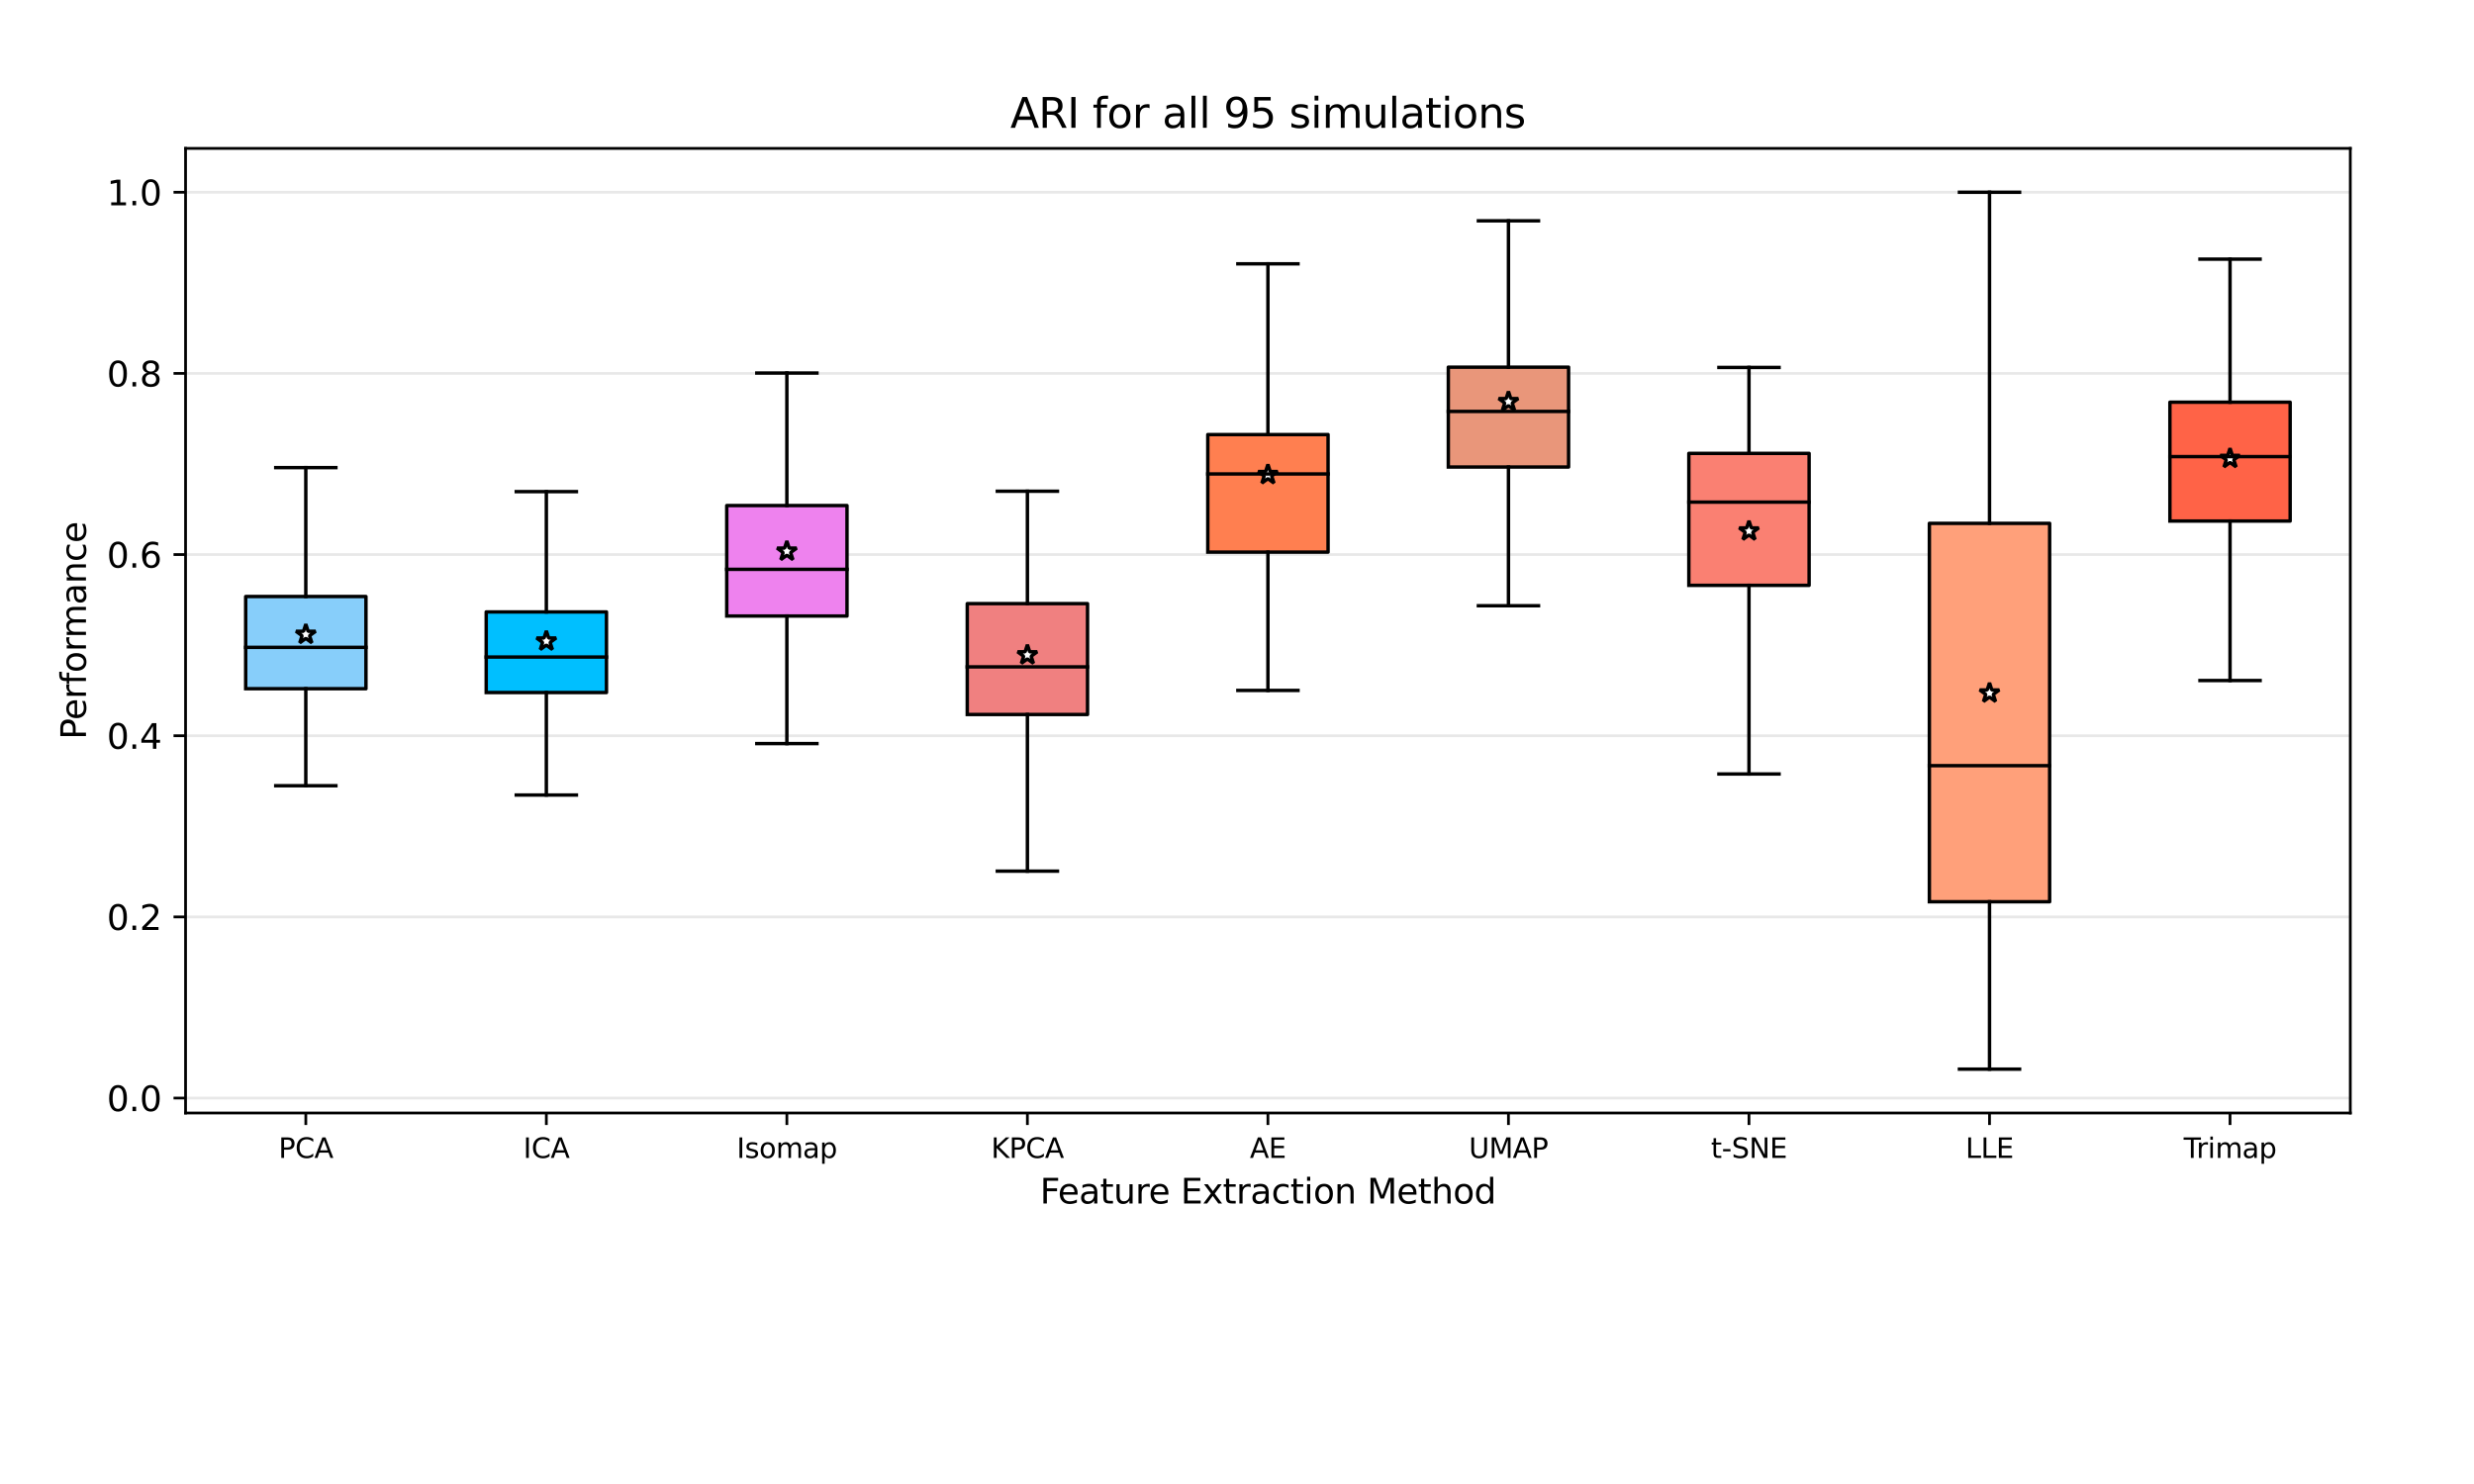 <?xml version="1.0" encoding="utf-8" standalone="no"?>
<!DOCTYPE svg PUBLIC "-//W3C//DTD SVG 1.1//EN"
  "http://www.w3.org/Graphics/SVG/1.1/DTD/svg11.dtd">
<svg xmlns:xlink="http://www.w3.org/1999/xlink" width="720pt" height="432pt" viewBox="0 0 720 432" xmlns="http://www.w3.org/2000/svg" version="1.1">
 <defs>
  <style type="text/css">*{stroke-linejoin: round; stroke-linecap: butt}</style>
 </defs>
 <g id="figure_1">
  <g id="patch_1">
   <path d="M 0 432 
L 720 432 
L 720 0 
L 0 0 
z
" style="fill: #ffffff"/>
  </g>
  <g id="axes_1">
   <g id="patch_2">
    <path d="M 54 324 
L 684 324 
L 684 43.2 
L 54 43.2 
z
" style="fill: #ffffff"/>
   </g>
   <g id="matplotlib.axis_1">
    <g id="xtick_1">
     <g id="line2d_1">
      <defs>
       <path id="m336ad42480" d="M 0 0 
L 0 3.5 
" style="stroke: #000000; stroke-width: 0.8"/>
      </defs>
      <g>
       <use xlink:href="#m336ad42480" x="89" y="324" style="stroke: #000000; stroke-width: 0.8"/>
      </g>
     </g>
     <g id="text_1">
      <!-- PCA -->
      <g transform="translate(81.059 337.079) scale(0.08 -0.08)">
       <defs>
        <path id="DejaVuSans-50" d="M 1259 4147 
L 1259 2394 
L 2053 2394 
Q 2494 2394 2734 2622 
Q 2975 2850 2975 3272 
Q 2975 3691 2734 3919 
Q 2494 4147 2053 4147 
L 1259 4147 
z
M 628 4666 
L 2053 4666 
Q 2838 4666 3239 4311 
Q 3641 3956 3641 3272 
Q 3641 2581 3239 2228 
Q 2838 1875 2053 1875 
L 1259 1875 
L 1259 0 
L 628 0 
L 628 4666 
z
" transform="scale(0.016)"/>
        <path id="DejaVuSans-43" d="M 4122 4306 
L 4122 3641 
Q 3803 3938 3442 4084 
Q 3081 4231 2675 4231 
Q 1875 4231 1450 3742 
Q 1025 3253 1025 2328 
Q 1025 1406 1450 917 
Q 1875 428 2675 428 
Q 3081 428 3442 575 
Q 3803 722 4122 1019 
L 4122 359 
Q 3791 134 3420 21 
Q 3050 -91 2638 -91 
Q 1578 -91 968 557 
Q 359 1206 359 2328 
Q 359 3453 968 4101 
Q 1578 4750 2638 4750 
Q 3056 4750 3426 4639 
Q 3797 4528 4122 4306 
z
" transform="scale(0.016)"/>
        <path id="DejaVuSans-41" d="M 2188 4044 
L 1331 1722 
L 3047 1722 
L 2188 4044 
z
M 1831 4666 
L 2547 4666 
L 4325 0 
L 3669 0 
L 3244 1197 
L 1141 1197 
L 716 0 
L 50 0 
L 1831 4666 
z
" transform="scale(0.016)"/>
       </defs>
       <use xlink:href="#DejaVuSans-50"/>
       <use xlink:href="#DejaVuSans-43" x="60.303"/>
       <use xlink:href="#DejaVuSans-41" x="130.127"/>
      </g>
     </g>
    </g>
    <g id="xtick_2">
     <g id="line2d_2">
      <g>
       <use xlink:href="#m336ad42480" x="159" y="324" style="stroke: #000000; stroke-width: 0.8"/>
      </g>
     </g>
     <g id="text_2">
      <!-- ICA -->
      <g transform="translate(152.291 337.079) scale(0.08 -0.08)">
       <defs>
        <path id="DejaVuSans-49" d="M 628 4666 
L 1259 4666 
L 1259 0 
L 628 0 
L 628 4666 
z
" transform="scale(0.016)"/>
       </defs>
       <use xlink:href="#DejaVuSans-49"/>
       <use xlink:href="#DejaVuSans-43" x="29.492"/>
       <use xlink:href="#DejaVuSans-41" x="99.316"/>
      </g>
     </g>
    </g>
    <g id="xtick_3">
     <g id="line2d_3">
      <g>
       <use xlink:href="#m336ad42480" x="229" y="324" style="stroke: #000000; stroke-width: 0.8"/>
      </g>
     </g>
     <g id="text_3">
      <!-- Isomap -->
      <g transform="translate(214.402 337.079) scale(0.08 -0.08)">
       <defs>
        <path id="DejaVuSans-73" d="M 2834 3397 
L 2834 2853 
Q 2591 2978 2328 3040 
Q 2066 3103 1784 3103 
Q 1356 3103 1142 2972 
Q 928 2841 928 2578 
Q 928 2378 1081 2264 
Q 1234 2150 1697 2047 
L 1894 2003 
Q 2506 1872 2764 1633 
Q 3022 1394 3022 966 
Q 3022 478 2636 193 
Q 2250 -91 1575 -91 
Q 1294 -91 989 -36 
Q 684 19 347 128 
L 347 722 
Q 666 556 975 473 
Q 1284 391 1588 391 
Q 1994 391 2212 530 
Q 2431 669 2431 922 
Q 2431 1156 2273 1281 
Q 2116 1406 1581 1522 
L 1381 1569 
Q 847 1681 609 1914 
Q 372 2147 372 2553 
Q 372 3047 722 3315 
Q 1072 3584 1716 3584 
Q 2034 3584 2315 3537 
Q 2597 3491 2834 3397 
z
" transform="scale(0.016)"/>
        <path id="DejaVuSans-6f" d="M 1959 3097 
Q 1497 3097 1228 2736 
Q 959 2375 959 1747 
Q 959 1119 1226 758 
Q 1494 397 1959 397 
Q 2419 397 2687 759 
Q 2956 1122 2956 1747 
Q 2956 2369 2687 2733 
Q 2419 3097 1959 3097 
z
M 1959 3584 
Q 2709 3584 3137 3096 
Q 3566 2609 3566 1747 
Q 3566 888 3137 398 
Q 2709 -91 1959 -91 
Q 1206 -91 779 398 
Q 353 888 353 1747 
Q 353 2609 779 3096 
Q 1206 3584 1959 3584 
z
" transform="scale(0.016)"/>
        <path id="DejaVuSans-6d" d="M 3328 2828 
Q 3544 3216 3844 3400 
Q 4144 3584 4550 3584 
Q 5097 3584 5394 3201 
Q 5691 2819 5691 2113 
L 5691 0 
L 5113 0 
L 5113 2094 
Q 5113 2597 4934 2840 
Q 4756 3084 4391 3084 
Q 3944 3084 3684 2787 
Q 3425 2491 3425 1978 
L 3425 0 
L 2847 0 
L 2847 2094 
Q 2847 2600 2669 2842 
Q 2491 3084 2119 3084 
Q 1678 3084 1418 2786 
Q 1159 2488 1159 1978 
L 1159 0 
L 581 0 
L 581 3500 
L 1159 3500 
L 1159 2956 
Q 1356 3278 1631 3431 
Q 1906 3584 2284 3584 
Q 2666 3584 2933 3390 
Q 3200 3197 3328 2828 
z
" transform="scale(0.016)"/>
        <path id="DejaVuSans-61" d="M 2194 1759 
Q 1497 1759 1228 1600 
Q 959 1441 959 1056 
Q 959 750 1161 570 
Q 1363 391 1709 391 
Q 2188 391 2477 730 
Q 2766 1069 2766 1631 
L 2766 1759 
L 2194 1759 
z
M 3341 1997 
L 3341 0 
L 2766 0 
L 2766 531 
Q 2569 213 2275 61 
Q 1981 -91 1556 -91 
Q 1019 -91 701 211 
Q 384 513 384 1019 
Q 384 1609 779 1909 
Q 1175 2209 1959 2209 
L 2766 2209 
L 2766 2266 
Q 2766 2663 2505 2880 
Q 2244 3097 1772 3097 
Q 1472 3097 1187 3025 
Q 903 2953 641 2809 
L 641 3341 
Q 956 3463 1253 3523 
Q 1550 3584 1831 3584 
Q 2591 3584 2966 3190 
Q 3341 2797 3341 1997 
z
" transform="scale(0.016)"/>
        <path id="DejaVuSans-70" d="M 1159 525 
L 1159 -1331 
L 581 -1331 
L 581 3500 
L 1159 3500 
L 1159 2969 
Q 1341 3281 1617 3432 
Q 1894 3584 2278 3584 
Q 2916 3584 3314 3078 
Q 3713 2572 3713 1747 
Q 3713 922 3314 415 
Q 2916 -91 2278 -91 
Q 1894 -91 1617 61 
Q 1341 213 1159 525 
z
M 3116 1747 
Q 3116 2381 2855 2742 
Q 2594 3103 2138 3103 
Q 1681 3103 1420 2742 
Q 1159 2381 1159 1747 
Q 1159 1113 1420 752 
Q 1681 391 2138 391 
Q 2594 391 2855 752 
Q 3116 1113 3116 1747 
z
" transform="scale(0.016)"/>
       </defs>
       <use xlink:href="#DejaVuSans-49"/>
       <use xlink:href="#DejaVuSans-73" x="29.492"/>
       <use xlink:href="#DejaVuSans-6f" x="81.592"/>
       <use xlink:href="#DejaVuSans-6d" x="142.773"/>
       <use xlink:href="#DejaVuSans-61" x="240.186"/>
       <use xlink:href="#DejaVuSans-70" x="301.465"/>
      </g>
     </g>
    </g>
    <g id="xtick_4">
     <g id="line2d_4">
      <g>
       <use xlink:href="#m336ad42480" x="299" y="324" style="stroke: #000000; stroke-width: 0.8"/>
      </g>
     </g>
     <g id="text_4">
      <!-- KPCA -->
      <g transform="translate(288.436 337.079) scale(0.08 -0.08)">
       <defs>
        <path id="DejaVuSans-4b" d="M 628 4666 
L 1259 4666 
L 1259 2694 
L 3353 4666 
L 4166 4666 
L 1850 2491 
L 4331 0 
L 3500 0 
L 1259 2247 
L 1259 0 
L 628 0 
L 628 4666 
z
" transform="scale(0.016)"/>
       </defs>
       <use xlink:href="#DejaVuSans-4b"/>
       <use xlink:href="#DejaVuSans-50" x="65.576"/>
       <use xlink:href="#DejaVuSans-43" x="125.879"/>
       <use xlink:href="#DejaVuSans-41" x="195.703"/>
      </g>
     </g>
    </g>
    <g id="xtick_5">
     <g id="line2d_5">
      <g>
       <use xlink:href="#m336ad42480" x="369" y="324" style="stroke: #000000; stroke-width: 0.8"/>
      </g>
     </g>
     <g id="text_5">
      <!-- AE -->
      <g transform="translate(363.736 337.079) scale(0.08 -0.08)">
       <defs>
        <path id="DejaVuSans-45" d="M 628 4666 
L 3578 4666 
L 3578 4134 
L 1259 4134 
L 1259 2753 
L 3481 2753 
L 3481 2222 
L 1259 2222 
L 1259 531 
L 3634 531 
L 3634 0 
L 628 0 
L 628 4666 
z
" transform="scale(0.016)"/>
       </defs>
       <use xlink:href="#DejaVuSans-41"/>
       <use xlink:href="#DejaVuSans-45" x="68.408"/>
      </g>
     </g>
    </g>
    <g id="xtick_6">
     <g id="line2d_6">
      <g>
       <use xlink:href="#m336ad42480" x="439" y="324" style="stroke: #000000; stroke-width: 0.8"/>
      </g>
     </g>
     <g id="text_6">
      <!-- UMAP -->
      <g transform="translate(427.473 337.079) scale(0.08 -0.08)">
       <defs>
        <path id="DejaVuSans-55" d="M 556 4666 
L 1191 4666 
L 1191 1831 
Q 1191 1081 1462 751 
Q 1734 422 2344 422 
Q 2950 422 3222 751 
Q 3494 1081 3494 1831 
L 3494 4666 
L 4128 4666 
L 4128 1753 
Q 4128 841 3676 375 
Q 3225 -91 2344 -91 
Q 1459 -91 1007 375 
Q 556 841 556 1753 
L 556 4666 
z
" transform="scale(0.016)"/>
        <path id="DejaVuSans-4d" d="M 628 4666 
L 1569 4666 
L 2759 1491 
L 3956 4666 
L 4897 4666 
L 4897 0 
L 4281 0 
L 4281 4097 
L 3078 897 
L 2444 897 
L 1241 4097 
L 1241 0 
L 628 0 
L 628 4666 
z
" transform="scale(0.016)"/>
       </defs>
       <use xlink:href="#DejaVuSans-55"/>
       <use xlink:href="#DejaVuSans-4d" x="73.193"/>
       <use xlink:href="#DejaVuSans-41" x="159.473"/>
       <use xlink:href="#DejaVuSans-50" x="227.881"/>
      </g>
     </g>
    </g>
    <g id="xtick_7">
     <g id="line2d_7">
      <g>
       <use xlink:href="#m336ad42480" x="509" y="324" style="stroke: #000000; stroke-width: 0.8"/>
      </g>
     </g>
     <g id="text_7">
      <!-- t-SNE -->
      <g transform="translate(497.929 337.079) scale(0.08 -0.08)">
       <defs>
        <path id="DejaVuSans-74" d="M 1172 4494 
L 1172 3500 
L 2356 3500 
L 2356 3053 
L 1172 3053 
L 1172 1153 
Q 1172 725 1289 603 
Q 1406 481 1766 481 
L 2356 481 
L 2356 0 
L 1766 0 
Q 1100 0 847 248 
Q 594 497 594 1153 
L 594 3053 
L 172 3053 
L 172 3500 
L 594 3500 
L 594 4494 
L 1172 4494 
z
" transform="scale(0.016)"/>
        <path id="DejaVuSans-2d" d="M 313 2009 
L 1997 2009 
L 1997 1497 
L 313 1497 
L 313 2009 
z
" transform="scale(0.016)"/>
        <path id="DejaVuSans-53" d="M 3425 4513 
L 3425 3897 
Q 3066 4069 2747 4153 
Q 2428 4238 2131 4238 
Q 1616 4238 1336 4038 
Q 1056 3838 1056 3469 
Q 1056 3159 1242 3001 
Q 1428 2844 1947 2747 
L 2328 2669 
Q 3034 2534 3370 2195 
Q 3706 1856 3706 1288 
Q 3706 609 3251 259 
Q 2797 -91 1919 -91 
Q 1588 -91 1214 -16 
Q 841 59 441 206 
L 441 856 
Q 825 641 1194 531 
Q 1563 422 1919 422 
Q 2459 422 2753 634 
Q 3047 847 3047 1241 
Q 3047 1584 2836 1778 
Q 2625 1972 2144 2069 
L 1759 2144 
Q 1053 2284 737 2584 
Q 422 2884 422 3419 
Q 422 4038 858 4394 
Q 1294 4750 2059 4750 
Q 2388 4750 2728 4690 
Q 3069 4631 3425 4513 
z
" transform="scale(0.016)"/>
        <path id="DejaVuSans-4e" d="M 628 4666 
L 1478 4666 
L 3547 763 
L 3547 4666 
L 4159 4666 
L 4159 0 
L 3309 0 
L 1241 3903 
L 1241 0 
L 628 0 
L 628 4666 
z
" transform="scale(0.016)"/>
       </defs>
       <use xlink:href="#DejaVuSans-74"/>
       <use xlink:href="#DejaVuSans-2d" x="39.209"/>
       <use xlink:href="#DejaVuSans-53" x="75.293"/>
       <use xlink:href="#DejaVuSans-4e" x="138.77"/>
       <use xlink:href="#DejaVuSans-45" x="213.574"/>
      </g>
     </g>
    </g>
    <g id="xtick_8">
     <g id="line2d_8">
      <g>
       <use xlink:href="#m336ad42480" x="579" y="324" style="stroke: #000000; stroke-width: 0.8"/>
      </g>
     </g>
     <g id="text_8">
      <!-- LLE -->
      <g transform="translate(572.015 337.079) scale(0.08 -0.08)">
       <defs>
        <path id="DejaVuSans-4c" d="M 628 4666 
L 1259 4666 
L 1259 531 
L 3531 531 
L 3531 0 
L 628 0 
L 628 4666 
z
" transform="scale(0.016)"/>
       </defs>
       <use xlink:href="#DejaVuSans-4c"/>
       <use xlink:href="#DejaVuSans-4c" x="55.713"/>
       <use xlink:href="#DejaVuSans-45" x="111.426"/>
      </g>
     </g>
    </g>
    <g id="xtick_9">
     <g id="line2d_9">
      <g>
       <use xlink:href="#m336ad42480" x="649" y="324" style="stroke: #000000; stroke-width: 0.8"/>
      </g>
     </g>
     <g id="text_9">
      <!-- Trimap -->
      <g transform="translate(635.504 337.079) scale(0.08 -0.08)">
       <defs>
        <path id="DejaVuSans-54" d="M -19 4666 
L 3928 4666 
L 3928 4134 
L 2272 4134 
L 2272 0 
L 1638 0 
L 1638 4134 
L -19 4134 
L -19 4666 
z
" transform="scale(0.016)"/>
        <path id="DejaVuSans-72" d="M 2631 2963 
Q 2534 3019 2420 3045 
Q 2306 3072 2169 3072 
Q 1681 3072 1420 2755 
Q 1159 2438 1159 1844 
L 1159 0 
L 581 0 
L 581 3500 
L 1159 3500 
L 1159 2956 
Q 1341 3275 1631 3429 
Q 1922 3584 2338 3584 
Q 2397 3584 2469 3576 
Q 2541 3569 2628 3553 
L 2631 2963 
z
" transform="scale(0.016)"/>
        <path id="DejaVuSans-69" d="M 603 3500 
L 1178 3500 
L 1178 0 
L 603 0 
L 603 3500 
z
M 603 4863 
L 1178 4863 
L 1178 4134 
L 603 4134 
L 603 4863 
z
" transform="scale(0.016)"/>
       </defs>
       <use xlink:href="#DejaVuSans-54"/>
       <use xlink:href="#DejaVuSans-72" x="46.334"/>
       <use xlink:href="#DejaVuSans-69" x="87.447"/>
       <use xlink:href="#DejaVuSans-6d" x="115.23"/>
       <use xlink:href="#DejaVuSans-61" x="212.643"/>
       <use xlink:href="#DejaVuSans-70" x="273.922"/>
      </g>
     </g>
    </g>
    <g id="text_10">
     <!-- Feature Extraction Method -->
     <g transform="translate(302.654 350.341) scale(0.1 -0.1)">
      <defs>
       <path id="DejaVuSans-46" d="M 628 4666 
L 3309 4666 
L 3309 4134 
L 1259 4134 
L 1259 2759 
L 3109 2759 
L 3109 2228 
L 1259 2228 
L 1259 0 
L 628 0 
L 628 4666 
z
" transform="scale(0.016)"/>
       <path id="DejaVuSans-65" d="M 3597 1894 
L 3597 1613 
L 953 1613 
Q 991 1019 1311 708 
Q 1631 397 2203 397 
Q 2534 397 2845 478 
Q 3156 559 3463 722 
L 3463 178 
Q 3153 47 2828 -22 
Q 2503 -91 2169 -91 
Q 1331 -91 842 396 
Q 353 884 353 1716 
Q 353 2575 817 3079 
Q 1281 3584 2069 3584 
Q 2775 3584 3186 3129 
Q 3597 2675 3597 1894 
z
M 3022 2063 
Q 3016 2534 2758 2815 
Q 2500 3097 2075 3097 
Q 1594 3097 1305 2825 
Q 1016 2553 972 2059 
L 3022 2063 
z
" transform="scale(0.016)"/>
       <path id="DejaVuSans-75" d="M 544 1381 
L 544 3500 
L 1119 3500 
L 1119 1403 
Q 1119 906 1312 657 
Q 1506 409 1894 409 
Q 2359 409 2629 706 
Q 2900 1003 2900 1516 
L 2900 3500 
L 3475 3500 
L 3475 0 
L 2900 0 
L 2900 538 
Q 2691 219 2414 64 
Q 2138 -91 1772 -91 
Q 1169 -91 856 284 
Q 544 659 544 1381 
z
M 1991 3584 
L 1991 3584 
z
" transform="scale(0.016)"/>
       <path id="DejaVuSans-20" transform="scale(0.016)"/>
       <path id="DejaVuSans-78" d="M 3513 3500 
L 2247 1797 
L 3578 0 
L 2900 0 
L 1881 1375 
L 863 0 
L 184 0 
L 1544 1831 
L 300 3500 
L 978 3500 
L 1906 2253 
L 2834 3500 
L 3513 3500 
z
" transform="scale(0.016)"/>
       <path id="DejaVuSans-63" d="M 3122 3366 
L 3122 2828 
Q 2878 2963 2633 3030 
Q 2388 3097 2138 3097 
Q 1578 3097 1268 2742 
Q 959 2388 959 1747 
Q 959 1106 1268 751 
Q 1578 397 2138 397 
Q 2388 397 2633 464 
Q 2878 531 3122 666 
L 3122 134 
Q 2881 22 2623 -34 
Q 2366 -91 2075 -91 
Q 1284 -91 818 406 
Q 353 903 353 1747 
Q 353 2603 823 3093 
Q 1294 3584 2113 3584 
Q 2378 3584 2631 3529 
Q 2884 3475 3122 3366 
z
" transform="scale(0.016)"/>
       <path id="DejaVuSans-6e" d="M 3513 2113 
L 3513 0 
L 2938 0 
L 2938 2094 
Q 2938 2591 2744 2837 
Q 2550 3084 2163 3084 
Q 1697 3084 1428 2787 
Q 1159 2491 1159 1978 
L 1159 0 
L 581 0 
L 581 3500 
L 1159 3500 
L 1159 2956 
Q 1366 3272 1645 3428 
Q 1925 3584 2291 3584 
Q 2894 3584 3203 3211 
Q 3513 2838 3513 2113 
z
" transform="scale(0.016)"/>
       <path id="DejaVuSans-68" d="M 3513 2113 
L 3513 0 
L 2938 0 
L 2938 2094 
Q 2938 2591 2744 2837 
Q 2550 3084 2163 3084 
Q 1697 3084 1428 2787 
Q 1159 2491 1159 1978 
L 1159 0 
L 581 0 
L 581 4863 
L 1159 4863 
L 1159 2956 
Q 1366 3272 1645 3428 
Q 1925 3584 2291 3584 
Q 2894 3584 3203 3211 
Q 3513 2838 3513 2113 
z
" transform="scale(0.016)"/>
       <path id="DejaVuSans-64" d="M 2906 2969 
L 2906 4863 
L 3481 4863 
L 3481 0 
L 2906 0 
L 2906 525 
Q 2725 213 2448 61 
Q 2172 -91 1784 -91 
Q 1150 -91 751 415 
Q 353 922 353 1747 
Q 353 2572 751 3078 
Q 1150 3584 1784 3584 
Q 2172 3584 2448 3432 
Q 2725 3281 2906 2969 
z
M 947 1747 
Q 947 1113 1208 752 
Q 1469 391 1925 391 
Q 2381 391 2643 752 
Q 2906 1113 2906 1747 
Q 2906 2381 2643 2742 
Q 2381 3103 1925 3103 
Q 1469 3103 1208 2742 
Q 947 2381 947 1747 
z
" transform="scale(0.016)"/>
      </defs>
      <use xlink:href="#DejaVuSans-46"/>
      <use xlink:href="#DejaVuSans-65" x="52.02"/>
      <use xlink:href="#DejaVuSans-61" x="113.543"/>
      <use xlink:href="#DejaVuSans-74" x="174.822"/>
      <use xlink:href="#DejaVuSans-75" x="214.031"/>
      <use xlink:href="#DejaVuSans-72" x="277.41"/>
      <use xlink:href="#DejaVuSans-65" x="316.273"/>
      <use xlink:href="#DejaVuSans-20" x="377.797"/>
      <use xlink:href="#DejaVuSans-45" x="409.584"/>
      <use xlink:href="#DejaVuSans-78" x="472.768"/>
      <use xlink:href="#DejaVuSans-74" x="531.947"/>
      <use xlink:href="#DejaVuSans-72" x="571.156"/>
      <use xlink:href="#DejaVuSans-61" x="612.27"/>
      <use xlink:href="#DejaVuSans-63" x="673.549"/>
      <use xlink:href="#DejaVuSans-74" x="728.529"/>
      <use xlink:href="#DejaVuSans-69" x="767.738"/>
      <use xlink:href="#DejaVuSans-6f" x="795.521"/>
      <use xlink:href="#DejaVuSans-6e" x="856.703"/>
      <use xlink:href="#DejaVuSans-20" x="920.082"/>
      <use xlink:href="#DejaVuSans-4d" x="951.869"/>
      <use xlink:href="#DejaVuSans-65" x="1038.148"/>
      <use xlink:href="#DejaVuSans-74" x="1099.672"/>
      <use xlink:href="#DejaVuSans-68" x="1138.881"/>
      <use xlink:href="#DejaVuSans-6f" x="1202.26"/>
      <use xlink:href="#DejaVuSans-64" x="1263.441"/>
     </g>
    </g>
   </g>
   <g id="matplotlib.axis_2">
    <g id="ytick_1">
     <g id="line2d_10">
      <path d="M 54 319.651 
L 684 319.651 
" clip-path="url(#p24dc6eff5c)" style="fill: none; stroke: #d3d3d3; stroke-opacity: 0.5; stroke-width: 0.8; stroke-linecap: square"/>
     </g>
     <g id="line2d_11">
      <defs>
       <path id="mfbe80f1c3f" d="M 0 0 
L -3.5 0 
" style="stroke: #000000; stroke-width: 0.8"/>
      </defs>
      <g>
       <use xlink:href="#mfbe80f1c3f" x="54" y="319.651" style="stroke: #000000; stroke-width: 0.8"/>
      </g>
     </g>
     <g id="text_11">
      <!-- 0.0 -->
      <g transform="translate(31.097 323.451) scale(0.1 -0.1)">
       <defs>
        <path id="DejaVuSans-30" d="M 2034 4250 
Q 1547 4250 1301 3770 
Q 1056 3291 1056 2328 
Q 1056 1369 1301 889 
Q 1547 409 2034 409 
Q 2525 409 2770 889 
Q 3016 1369 3016 2328 
Q 3016 3291 2770 3770 
Q 2525 4250 2034 4250 
z
M 2034 4750 
Q 2819 4750 3233 4129 
Q 3647 3509 3647 2328 
Q 3647 1150 3233 529 
Q 2819 -91 2034 -91 
Q 1250 -91 836 529 
Q 422 1150 422 2328 
Q 422 3509 836 4129 
Q 1250 4750 2034 4750 
z
" transform="scale(0.016)"/>
        <path id="DejaVuSans-2e" d="M 684 794 
L 1344 794 
L 1344 0 
L 684 0 
L 684 794 
z
" transform="scale(0.016)"/>
       </defs>
       <use xlink:href="#DejaVuSans-30"/>
       <use xlink:href="#DejaVuSans-2e" x="63.623"/>
       <use xlink:href="#DejaVuSans-30" x="95.41"/>
      </g>
     </g>
    </g>
    <g id="ytick_2">
     <g id="line2d_12">
      <path d="M 54 266.914 
L 684 266.914 
" clip-path="url(#p24dc6eff5c)" style="fill: none; stroke: #d3d3d3; stroke-opacity: 0.5; stroke-width: 0.8; stroke-linecap: square"/>
     </g>
     <g id="line2d_13">
      <g>
       <use xlink:href="#mfbe80f1c3f" x="54" y="266.914" style="stroke: #000000; stroke-width: 0.8"/>
      </g>
     </g>
     <g id="text_12">
      <!-- 0.2 -->
      <g transform="translate(31.097 270.713) scale(0.1 -0.1)">
       <defs>
        <path id="DejaVuSans-32" d="M 1228 531 
L 3431 531 
L 3431 0 
L 469 0 
L 469 531 
Q 828 903 1448 1529 
Q 2069 2156 2228 2338 
Q 2531 2678 2651 2914 
Q 2772 3150 2772 3378 
Q 2772 3750 2511 3984 
Q 2250 4219 1831 4219 
Q 1534 4219 1204 4116 
Q 875 4013 500 3803 
L 500 4441 
Q 881 4594 1212 4672 
Q 1544 4750 1819 4750 
Q 2544 4750 2975 4387 
Q 3406 4025 3406 3419 
Q 3406 3131 3298 2873 
Q 3191 2616 2906 2266 
Q 2828 2175 2409 1742 
Q 1991 1309 1228 531 
z
" transform="scale(0.016)"/>
       </defs>
       <use xlink:href="#DejaVuSans-30"/>
       <use xlink:href="#DejaVuSans-2e" x="63.623"/>
       <use xlink:href="#DejaVuSans-32" x="95.41"/>
      </g>
     </g>
    </g>
    <g id="ytick_3">
     <g id="line2d_14">
      <path d="M 54 214.176 
L 684 214.176 
" clip-path="url(#p24dc6eff5c)" style="fill: none; stroke: #d3d3d3; stroke-opacity: 0.5; stroke-width: 0.8; stroke-linecap: square"/>
     </g>
     <g id="line2d_15">
      <g>
       <use xlink:href="#mfbe80f1c3f" x="54" y="214.176" style="stroke: #000000; stroke-width: 0.8"/>
      </g>
     </g>
     <g id="text_13">
      <!-- 0.4 -->
      <g transform="translate(31.097 217.976) scale(0.1 -0.1)">
       <defs>
        <path id="DejaVuSans-34" d="M 2419 4116 
L 825 1625 
L 2419 1625 
L 2419 4116 
z
M 2253 4666 
L 3047 4666 
L 3047 1625 
L 3713 1625 
L 3713 1100 
L 3047 1100 
L 3047 0 
L 2419 0 
L 2419 1100 
L 313 1100 
L 313 1709 
L 2253 4666 
z
" transform="scale(0.016)"/>
       </defs>
       <use xlink:href="#DejaVuSans-30"/>
       <use xlink:href="#DejaVuSans-2e" x="63.623"/>
       <use xlink:href="#DejaVuSans-34" x="95.41"/>
      </g>
     </g>
    </g>
    <g id="ytick_4">
     <g id="line2d_16">
      <path d="M 54 161.439 
L 684 161.439 
" clip-path="url(#p24dc6eff5c)" style="fill: none; stroke: #d3d3d3; stroke-opacity: 0.5; stroke-width: 0.8; stroke-linecap: square"/>
     </g>
     <g id="line2d_17">
      <g>
       <use xlink:href="#mfbe80f1c3f" x="54" y="161.439" style="stroke: #000000; stroke-width: 0.8"/>
      </g>
     </g>
     <g id="text_14">
      <!-- 0.6 -->
      <g transform="translate(31.097 165.238) scale(0.1 -0.1)">
       <defs>
        <path id="DejaVuSans-36" d="M 2113 2584 
Q 1688 2584 1439 2293 
Q 1191 2003 1191 1497 
Q 1191 994 1439 701 
Q 1688 409 2113 409 
Q 2538 409 2786 701 
Q 3034 994 3034 1497 
Q 3034 2003 2786 2293 
Q 2538 2584 2113 2584 
z
M 3366 4563 
L 3366 3988 
Q 3128 4100 2886 4159 
Q 2644 4219 2406 4219 
Q 1781 4219 1451 3797 
Q 1122 3375 1075 2522 
Q 1259 2794 1537 2939 
Q 1816 3084 2150 3084 
Q 2853 3084 3261 2657 
Q 3669 2231 3669 1497 
Q 3669 778 3244 343 
Q 2819 -91 2113 -91 
Q 1303 -91 875 529 
Q 447 1150 447 2328 
Q 447 3434 972 4092 
Q 1497 4750 2381 4750 
Q 2619 4750 2861 4703 
Q 3103 4656 3366 4563 
z
" transform="scale(0.016)"/>
       </defs>
       <use xlink:href="#DejaVuSans-30"/>
       <use xlink:href="#DejaVuSans-2e" x="63.623"/>
       <use xlink:href="#DejaVuSans-36" x="95.41"/>
      </g>
     </g>
    </g>
    <g id="ytick_5">
     <g id="line2d_18">
      <path d="M 54 108.701 
L 684 108.701 
" clip-path="url(#p24dc6eff5c)" style="fill: none; stroke: #d3d3d3; stroke-opacity: 0.5; stroke-width: 0.8; stroke-linecap: square"/>
     </g>
     <g id="line2d_19">
      <g>
       <use xlink:href="#mfbe80f1c3f" x="54" y="108.701" style="stroke: #000000; stroke-width: 0.8"/>
      </g>
     </g>
     <g id="text_15">
      <!-- 0.8 -->
      <g transform="translate(31.097 112.5) scale(0.1 -0.1)">
       <defs>
        <path id="DejaVuSans-38" d="M 2034 2216 
Q 1584 2216 1326 1975 
Q 1069 1734 1069 1313 
Q 1069 891 1326 650 
Q 1584 409 2034 409 
Q 2484 409 2743 651 
Q 3003 894 3003 1313 
Q 3003 1734 2745 1975 
Q 2488 2216 2034 2216 
z
M 1403 2484 
Q 997 2584 770 2862 
Q 544 3141 544 3541 
Q 544 4100 942 4425 
Q 1341 4750 2034 4750 
Q 2731 4750 3128 4425 
Q 3525 4100 3525 3541 
Q 3525 3141 3298 2862 
Q 3072 2584 2669 2484 
Q 3125 2378 3379 2068 
Q 3634 1759 3634 1313 
Q 3634 634 3220 271 
Q 2806 -91 2034 -91 
Q 1263 -91 848 271 
Q 434 634 434 1313 
Q 434 1759 690 2068 
Q 947 2378 1403 2484 
z
M 1172 3481 
Q 1172 3119 1398 2916 
Q 1625 2713 2034 2713 
Q 2441 2713 2670 2916 
Q 2900 3119 2900 3481 
Q 2900 3844 2670 4047 
Q 2441 4250 2034 4250 
Q 1625 4250 1398 4047 
Q 1172 3844 1172 3481 
z
" transform="scale(0.016)"/>
       </defs>
       <use xlink:href="#DejaVuSans-30"/>
       <use xlink:href="#DejaVuSans-2e" x="63.623"/>
       <use xlink:href="#DejaVuSans-38" x="95.41"/>
      </g>
     </g>
    </g>
    <g id="ytick_6">
     <g id="line2d_20">
      <path d="M 54 55.964 
L 684 55.964 
" clip-path="url(#p24dc6eff5c)" style="fill: none; stroke: #d3d3d3; stroke-opacity: 0.5; stroke-width: 0.8; stroke-linecap: square"/>
     </g>
     <g id="line2d_21">
      <g>
       <use xlink:href="#mfbe80f1c3f" x="54" y="55.964" style="stroke: #000000; stroke-width: 0.8"/>
      </g>
     </g>
     <g id="text_16">
      <!-- 1.0 -->
      <g transform="translate(31.097 59.763) scale(0.1 -0.1)">
       <defs>
        <path id="DejaVuSans-31" d="M 794 531 
L 1825 531 
L 1825 4091 
L 703 3866 
L 703 4441 
L 1819 4666 
L 2450 4666 
L 2450 531 
L 3481 531 
L 3481 0 
L 794 0 
L 794 531 
z
" transform="scale(0.016)"/>
       </defs>
       <use xlink:href="#DejaVuSans-31"/>
       <use xlink:href="#DejaVuSans-2e" x="63.623"/>
       <use xlink:href="#DejaVuSans-30" x="95.41"/>
      </g>
     </g>
    </g>
    <g id="text_17">
     <!-- Performance -->
     <g transform="translate(25.017 215.282) rotate(-90) scale(0.1 -0.1)">
      <defs>
       <path id="DejaVuSans-66" d="M 2375 4863 
L 2375 4384 
L 1825 4384 
Q 1516 4384 1395 4259 
Q 1275 4134 1275 3809 
L 1275 3500 
L 2222 3500 
L 2222 3053 
L 1275 3053 
L 1275 0 
L 697 0 
L 697 3053 
L 147 3053 
L 147 3500 
L 697 3500 
L 697 3744 
Q 697 4328 969 4595 
Q 1241 4863 1831 4863 
L 2375 4863 
z
" transform="scale(0.016)"/>
      </defs>
      <use xlink:href="#DejaVuSans-50"/>
      <use xlink:href="#DejaVuSans-65" x="56.678"/>
      <use xlink:href="#DejaVuSans-72" x="118.201"/>
      <use xlink:href="#DejaVuSans-66" x="159.314"/>
      <use xlink:href="#DejaVuSans-6f" x="194.52"/>
      <use xlink:href="#DejaVuSans-72" x="255.701"/>
      <use xlink:href="#DejaVuSans-6d" x="295.064"/>
      <use xlink:href="#DejaVuSans-61" x="392.477"/>
      <use xlink:href="#DejaVuSans-6e" x="453.756"/>
      <use xlink:href="#DejaVuSans-63" x="517.135"/>
      <use xlink:href="#DejaVuSans-65" x="572.115"/>
     </g>
    </g>
   </g>
   <g id="patch_3">
    <path d="M 71.5 200.494 
L 106.5 200.494 
L 106.5 173.654 
L 71.5 173.654 
z
" clip-path="url(#p24dc6eff5c)" style="fill: #87cefa"/>
   </g>
   <g id="patch_4">
    <path d="M 141.5 201.601 
L 176.5 201.601 
L 176.5 178.133 
L 141.5 178.133 
z
" clip-path="url(#p24dc6eff5c)" style="fill: #00bfff"/>
   </g>
   <g id="patch_5">
    <path d="M 211.5 179.335 
L 246.5 179.335 
L 246.5 147.17 
L 211.5 147.17 
z
" clip-path="url(#p24dc6eff5c)" style="fill: #ee82ee"/>
   </g>
   <g id="patch_6">
    <path d="M 281.5 207.996 
L 316.5 207.996 
L 316.5 175.722 
L 281.5 175.722 
z
" clip-path="url(#p24dc6eff5c)" style="fill: #f08080"/>
   </g>
   <g id="patch_7">
    <path d="M 351.5 160.714 
L 386.5 160.714 
L 386.5 126.5 
L 351.5 126.5 
z
" clip-path="url(#p24dc6eff5c)" style="fill: #ff7f50"/>
   </g>
   <g id="patch_8">
    <path d="M 421.5 135.951 
L 456.5 135.951 
L 456.5 106.877 
L 421.5 106.877 
z
" clip-path="url(#p24dc6eff5c)" style="fill: #e9967a"/>
   </g>
   <g id="patch_9">
    <path d="M 491.5 170.398 
L 526.5 170.398 
L 526.5 131.982 
L 491.5 131.982 
z
" clip-path="url(#p24dc6eff5c)" style="fill: #fa8072"/>
   </g>
   <g id="patch_10">
    <path d="M 561.5 262.504 
L 596.5 262.504 
L 596.5 152.343 
L 561.5 152.343 
z
" clip-path="url(#p24dc6eff5c)" style="fill: #ffa07a"/>
   </g>
   <g id="patch_11">
    <path d="M 631.5 151.682 
L 666.5 151.682 
L 666.5 117.09 
L 631.5 117.09 
z
" clip-path="url(#p24dc6eff5c)" style="fill: #ff6347"/>
   </g>
   <g id="line2d_22">
    <path d="M 71.5 200.494 
L 106.5 200.494 
L 106.5 173.654 
L 71.5 173.654 
L 71.5 200.494 
" clip-path="url(#p24dc6eff5c)" style="fill: none; stroke: #000000; stroke-linecap: square"/>
   </g>
   <g id="line2d_23">
    <path d="M 89 200.494 
L 89 228.737 
" clip-path="url(#p24dc6eff5c)" style="fill: none; stroke: #000000; stroke-linecap: square"/>
   </g>
   <g id="line2d_24">
    <path d="M 89 173.654 
L 89 136.121 
" clip-path="url(#p24dc6eff5c)" style="fill: none; stroke: #000000; stroke-linecap: square"/>
   </g>
   <g id="line2d_25">
    <path d="M 80.25 228.737 
L 97.75 228.737 
" clip-path="url(#p24dc6eff5c)" style="fill: none; stroke: #000000; stroke-linecap: square"/>
   </g>
   <g id="line2d_26">
    <path d="M 80.25 136.121 
L 97.75 136.121 
" clip-path="url(#p24dc6eff5c)" style="fill: none; stroke: #000000; stroke-linecap: square"/>
   </g>
   <g id="line2d_27">
    <path d="M 141.5 201.601 
L 176.5 201.601 
L 176.5 178.133 
L 141.5 178.133 
L 141.5 201.601 
" clip-path="url(#p24dc6eff5c)" style="fill: none; stroke: #000000; stroke-linecap: square"/>
   </g>
   <g id="line2d_28">
    <path d="M 159 201.601 
L 159 231.435 
" clip-path="url(#p24dc6eff5c)" style="fill: none; stroke: #000000; stroke-linecap: square"/>
   </g>
   <g id="line2d_29">
    <path d="M 159 178.133 
L 159 143.109 
" clip-path="url(#p24dc6eff5c)" style="fill: none; stroke: #000000; stroke-linecap: square"/>
   </g>
   <g id="line2d_30">
    <path d="M 150.25 231.435 
L 167.75 231.435 
" clip-path="url(#p24dc6eff5c)" style="fill: none; stroke: #000000; stroke-linecap: square"/>
   </g>
   <g id="line2d_31">
    <path d="M 150.25 143.109 
L 167.75 143.109 
" clip-path="url(#p24dc6eff5c)" style="fill: none; stroke: #000000; stroke-linecap: square"/>
   </g>
   <g id="line2d_32">
    <path d="M 211.5 179.335 
L 246.5 179.335 
L 246.5 147.17 
L 211.5 147.17 
L 211.5 179.335 
" clip-path="url(#p24dc6eff5c)" style="fill: none; stroke: #000000; stroke-linecap: square"/>
   </g>
   <g id="line2d_33">
    <path d="M 229 179.335 
L 229 216.452 
" clip-path="url(#p24dc6eff5c)" style="fill: none; stroke: #000000; stroke-linecap: square"/>
   </g>
   <g id="line2d_34">
    <path d="M 229 147.17 
L 229 108.588 
" clip-path="url(#p24dc6eff5c)" style="fill: none; stroke: #000000; stroke-linecap: square"/>
   </g>
   <g id="line2d_35">
    <path d="M 220.25 216.452 
L 237.75 216.452 
" clip-path="url(#p24dc6eff5c)" style="fill: none; stroke: #000000; stroke-linecap: square"/>
   </g>
   <g id="line2d_36">
    <path d="M 220.25 108.588 
L 237.75 108.588 
" clip-path="url(#p24dc6eff5c)" style="fill: none; stroke: #000000; stroke-linecap: square"/>
   </g>
   <g id="line2d_37">
    <path d="M 281.5 207.996 
L 316.5 207.996 
L 316.5 175.722 
L 281.5 175.722 
L 281.5 207.996 
" clip-path="url(#p24dc6eff5c)" style="fill: none; stroke: #000000; stroke-linecap: square"/>
   </g>
   <g id="line2d_38">
    <path d="M 299 207.996 
L 299 253.586 
" clip-path="url(#p24dc6eff5c)" style="fill: none; stroke: #000000; stroke-linecap: square"/>
   </g>
   <g id="line2d_39">
    <path d="M 299 175.722 
L 299 143.005 
" clip-path="url(#p24dc6eff5c)" style="fill: none; stroke: #000000; stroke-linecap: square"/>
   </g>
   <g id="line2d_40">
    <path d="M 290.25 253.586 
L 307.75 253.586 
" clip-path="url(#p24dc6eff5c)" style="fill: none; stroke: #000000; stroke-linecap: square"/>
   </g>
   <g id="line2d_41">
    <path d="M 290.25 143.005 
L 307.75 143.005 
" clip-path="url(#p24dc6eff5c)" style="fill: none; stroke: #000000; stroke-linecap: square"/>
   </g>
   <g id="line2d_42">
    <path d="M 351.5 160.714 
L 386.5 160.714 
L 386.5 126.5 
L 351.5 126.5 
L 351.5 160.714 
" clip-path="url(#p24dc6eff5c)" style="fill: none; stroke: #000000; stroke-linecap: square"/>
   </g>
   <g id="line2d_43">
    <path d="M 369 160.714 
L 369 200.992 
" clip-path="url(#p24dc6eff5c)" style="fill: none; stroke: #000000; stroke-linecap: square"/>
   </g>
   <g id="line2d_44">
    <path d="M 369 126.5 
L 369 76.795 
" clip-path="url(#p24dc6eff5c)" style="fill: none; stroke: #000000; stroke-linecap: square"/>
   </g>
   <g id="line2d_45">
    <path d="M 360.25 200.992 
L 377.75 200.992 
" clip-path="url(#p24dc6eff5c)" style="fill: none; stroke: #000000; stroke-linecap: square"/>
   </g>
   <g id="line2d_46">
    <path d="M 360.25 76.795 
L 377.75 76.795 
" clip-path="url(#p24dc6eff5c)" style="fill: none; stroke: #000000; stroke-linecap: square"/>
   </g>
   <g id="line2d_47">
    <path d="M 421.5 135.951 
L 456.5 135.951 
L 456.5 106.877 
L 421.5 106.877 
L 421.5 135.951 
" clip-path="url(#p24dc6eff5c)" style="fill: none; stroke: #000000; stroke-linecap: square"/>
   </g>
   <g id="line2d_48">
    <path d="M 439 135.951 
L 439 176.332 
" clip-path="url(#p24dc6eff5c)" style="fill: none; stroke: #000000; stroke-linecap: square"/>
   </g>
   <g id="line2d_49">
    <path d="M 439 106.877 
L 439 64.276 
" clip-path="url(#p24dc6eff5c)" style="fill: none; stroke: #000000; stroke-linecap: square"/>
   </g>
   <g id="line2d_50">
    <path d="M 430.25 176.332 
L 447.75 176.332 
" clip-path="url(#p24dc6eff5c)" style="fill: none; stroke: #000000; stroke-linecap: square"/>
   </g>
   <g id="line2d_51">
    <path d="M 430.25 64.276 
L 447.75 64.276 
" clip-path="url(#p24dc6eff5c)" style="fill: none; stroke: #000000; stroke-linecap: square"/>
   </g>
   <g id="line2d_52">
    <path d="M 491.5 170.398 
L 526.5 170.398 
L 526.5 131.982 
L 491.5 131.982 
L 491.5 170.398 
" clip-path="url(#p24dc6eff5c)" style="fill: none; stroke: #000000; stroke-linecap: square"/>
   </g>
   <g id="line2d_53">
    <path d="M 509 170.398 
L 509 225.305 
" clip-path="url(#p24dc6eff5c)" style="fill: none; stroke: #000000; stroke-linecap: square"/>
   </g>
   <g id="line2d_54">
    <path d="M 509 131.982 
L 509 106.971 
" clip-path="url(#p24dc6eff5c)" style="fill: none; stroke: #000000; stroke-linecap: square"/>
   </g>
   <g id="line2d_55">
    <path d="M 500.25 225.305 
L 517.75 225.305 
" clip-path="url(#p24dc6eff5c)" style="fill: none; stroke: #000000; stroke-linecap: square"/>
   </g>
   <g id="line2d_56">
    <path d="M 500.25 106.971 
L 517.75 106.971 
" clip-path="url(#p24dc6eff5c)" style="fill: none; stroke: #000000; stroke-linecap: square"/>
   </g>
   <g id="line2d_57">
    <path d="M 561.5 262.504 
L 596.5 262.504 
L 596.5 152.343 
L 561.5 152.343 
L 561.5 262.504 
" clip-path="url(#p24dc6eff5c)" style="fill: none; stroke: #000000; stroke-linecap: square"/>
   </g>
   <g id="line2d_58">
    <path d="M 579 262.504 
L 579 311.236 
" clip-path="url(#p24dc6eff5c)" style="fill: none; stroke: #000000; stroke-linecap: square"/>
   </g>
   <g id="line2d_59">
    <path d="M 579 152.343 
L 579 55.964 
" clip-path="url(#p24dc6eff5c)" style="fill: none; stroke: #000000; stroke-linecap: square"/>
   </g>
   <g id="line2d_60">
    <path d="M 570.25 311.236 
L 587.75 311.236 
" clip-path="url(#p24dc6eff5c)" style="fill: none; stroke: #000000; stroke-linecap: square"/>
   </g>
   <g id="line2d_61">
    <path d="M 570.25 55.964 
L 587.75 55.964 
" clip-path="url(#p24dc6eff5c)" style="fill: none; stroke: #000000; stroke-linecap: square"/>
   </g>
   <g id="line2d_62">
    <path d="M 631.5 151.682 
L 666.5 151.682 
L 666.5 117.09 
L 631.5 117.09 
L 631.5 151.682 
" clip-path="url(#p24dc6eff5c)" style="fill: none; stroke: #000000; stroke-linecap: square"/>
   </g>
   <g id="line2d_63">
    <path d="M 649 151.682 
L 649 198.099 
" clip-path="url(#p24dc6eff5c)" style="fill: none; stroke: #000000; stroke-linecap: square"/>
   </g>
   <g id="line2d_64">
    <path d="M 649 117.09 
L 649 75.43 
" clip-path="url(#p24dc6eff5c)" style="fill: none; stroke: #000000; stroke-linecap: square"/>
   </g>
   <g id="line2d_65">
    <path d="M 640.25 198.099 
L 657.75 198.099 
" clip-path="url(#p24dc6eff5c)" style="fill: none; stroke: #000000; stroke-linecap: square"/>
   </g>
   <g id="line2d_66">
    <path d="M 640.25 75.43 
L 657.75 75.43 
" clip-path="url(#p24dc6eff5c)" style="fill: none; stroke: #000000; stroke-linecap: square"/>
   </g>
   <g id="line2d_67">
    <path d="M 89 184.697 
" clip-path="url(#p24dc6eff5c)" style="fill: none; stroke: #ffffff; stroke-width: 1.5; stroke-linecap: square"/>
    <defs>
     <path id="m790f6043d5" d="M 0 -3 
L -0.674 -0.927 
L -2.853 -0.927 
L -1.09 0.354 
L -1.763 2.427 
L -0 1.146 
L 1.763 2.427 
L 1.09 0.354 
L 2.853 -0.927 
L 0.674 -0.927 
z
" style="stroke: #000000; stroke-linejoin: bevel"/>
    </defs>
    <g clip-path="url(#p24dc6eff5c)">
     <use xlink:href="#m790f6043d5" x="89" y="184.697" style="fill: #ffffff; stroke: #000000; stroke-linejoin: bevel"/>
    </g>
   </g>
   <g id="line2d_68">
    <path d="M 159 186.647 
" clip-path="url(#p24dc6eff5c)" style="fill: none; stroke: #ffffff; stroke-width: 1.5; stroke-linecap: square"/>
    <g clip-path="url(#p24dc6eff5c)">
     <use xlink:href="#m790f6043d5" x="159" y="186.647" style="fill: #ffffff; stroke: #000000; stroke-linejoin: bevel"/>
    </g>
   </g>
   <g id="line2d_69">
    <path d="M 229 160.487 
" clip-path="url(#p24dc6eff5c)" style="fill: none; stroke: #ffffff; stroke-width: 1.5; stroke-linecap: square"/>
    <g clip-path="url(#p24dc6eff5c)">
     <use xlink:href="#m790f6043d5" x="229" y="160.487" style="fill: #ffffff; stroke: #000000; stroke-linejoin: bevel"/>
    </g>
   </g>
   <g id="line2d_70">
    <path d="M 299 190.671 
" clip-path="url(#p24dc6eff5c)" style="fill: none; stroke: #ffffff; stroke-width: 1.5; stroke-linecap: square"/>
    <g clip-path="url(#p24dc6eff5c)">
     <use xlink:href="#m790f6043d5" x="299" y="190.671" style="fill: #ffffff; stroke: #000000; stroke-linejoin: bevel"/>
    </g>
   </g>
   <g id="line2d_71">
    <path d="M 369 138.197 
" clip-path="url(#p24dc6eff5c)" style="fill: none; stroke: #ffffff; stroke-width: 1.5; stroke-linecap: square"/>
    <g clip-path="url(#p24dc6eff5c)">
     <use xlink:href="#m790f6043d5" x="369" y="138.197" style="fill: #ffffff; stroke: #000000; stroke-linejoin: bevel"/>
    </g>
   </g>
   <g id="line2d_72">
    <path d="M 439 116.945 
" clip-path="url(#p24dc6eff5c)" style="fill: none; stroke: #ffffff; stroke-width: 1.5; stroke-linecap: square"/>
    <g clip-path="url(#p24dc6eff5c)">
     <use xlink:href="#m790f6043d5" x="439" y="116.945" style="fill: #ffffff; stroke: #000000; stroke-linejoin: bevel"/>
    </g>
   </g>
   <g id="line2d_73">
    <path d="M 509 154.598 
" clip-path="url(#p24dc6eff5c)" style="fill: none; stroke: #ffffff; stroke-width: 1.5; stroke-linecap: square"/>
    <g clip-path="url(#p24dc6eff5c)">
     <use xlink:href="#m790f6043d5" x="509" y="154.598" style="fill: #ffffff; stroke: #000000; stroke-linejoin: bevel"/>
    </g>
   </g>
   <g id="line2d_74">
    <path d="M 579 201.772 
" clip-path="url(#p24dc6eff5c)" style="fill: none; stroke: #ffffff; stroke-width: 1.5; stroke-linecap: square"/>
    <g clip-path="url(#p24dc6eff5c)">
     <use xlink:href="#m790f6043d5" x="579" y="201.772" style="fill: #ffffff; stroke: #000000; stroke-linejoin: bevel"/>
    </g>
   </g>
   <g id="line2d_75">
    <path d="M 649 133.484 
" clip-path="url(#p24dc6eff5c)" style="fill: none; stroke: #ffffff; stroke-width: 1.5; stroke-linecap: square"/>
    <g clip-path="url(#p24dc6eff5c)">
     <use xlink:href="#m790f6043d5" x="649" y="133.484" style="fill: #ffffff; stroke: #000000; stroke-linejoin: bevel"/>
    </g>
   </g>
   <g id="line2d_76">
    <path d="M 71.5 188.447 
L 106.5 188.447 
" clip-path="url(#p24dc6eff5c)" style="fill: none; stroke: #000000; stroke-linecap: square"/>
   </g>
   <g id="line2d_77">
    <path d="M 141.5 191.262 
L 176.5 191.262 
" clip-path="url(#p24dc6eff5c)" style="fill: none; stroke: #000000; stroke-linecap: square"/>
   </g>
   <g id="line2d_78">
    <path d="M 211.5 165.737 
L 246.5 165.737 
" clip-path="url(#p24dc6eff5c)" style="fill: none; stroke: #000000; stroke-linecap: square"/>
   </g>
   <g id="line2d_79">
    <path d="M 281.5 194.139 
L 316.5 194.139 
" clip-path="url(#p24dc6eff5c)" style="fill: none; stroke: #000000; stroke-linecap: square"/>
   </g>
   <g id="line2d_80">
    <path d="M 351.5 137.971 
L 386.5 137.971 
" clip-path="url(#p24dc6eff5c)" style="fill: none; stroke: #000000; stroke-linecap: square"/>
   </g>
   <g id="line2d_81">
    <path d="M 421.5 119.771 
L 456.5 119.771 
" clip-path="url(#p24dc6eff5c)" style="fill: none; stroke: #000000; stroke-linecap: square"/>
   </g>
   <g id="line2d_82">
    <path d="M 491.5 146.173 
L 526.5 146.173 
" clip-path="url(#p24dc6eff5c)" style="fill: none; stroke: #000000; stroke-linecap: square"/>
   </g>
   <g id="line2d_83">
    <path d="M 561.5 222.892 
L 596.5 222.892 
" clip-path="url(#p24dc6eff5c)" style="fill: none; stroke: #000000; stroke-linecap: square"/>
   </g>
   <g id="line2d_84">
    <path d="M 631.5 132.913 
L 666.5 132.913 
" clip-path="url(#p24dc6eff5c)" style="fill: none; stroke: #000000; stroke-linecap: square"/>
   </g>
   <g id="patch_12">
    <path d="M 54 324 
L 54 43.2 
" style="fill: none; stroke: #000000; stroke-width: 0.8; stroke-linejoin: miter; stroke-linecap: square"/>
   </g>
   <g id="patch_13">
    <path d="M 684 324 
L 684 43.2 
" style="fill: none; stroke: #000000; stroke-width: 0.8; stroke-linejoin: miter; stroke-linecap: square"/>
   </g>
   <g id="patch_14">
    <path d="M 54 324 
L 684 324 
" style="fill: none; stroke: #000000; stroke-width: 0.8; stroke-linejoin: miter; stroke-linecap: square"/>
   </g>
   <g id="patch_15">
    <path d="M 54 43.2 
L 684 43.2 
" style="fill: none; stroke: #000000; stroke-width: 0.8; stroke-linejoin: miter; stroke-linecap: square"/>
   </g>
   <g id="text_18">
    <!-- ARI for all 95 simulations -->
    <g transform="translate(294.032 37.2) scale(0.12 -0.12)">
     <defs>
      <path id="DejaVuSans-52" d="M 2841 2188 
Q 3044 2119 3236 1894 
Q 3428 1669 3622 1275 
L 4263 0 
L 3584 0 
L 2988 1197 
Q 2756 1666 2539 1819 
Q 2322 1972 1947 1972 
L 1259 1972 
L 1259 0 
L 628 0 
L 628 4666 
L 2053 4666 
Q 2853 4666 3247 4331 
Q 3641 3997 3641 3322 
Q 3641 2881 3436 2590 
Q 3231 2300 2841 2188 
z
M 1259 4147 
L 1259 2491 
L 2053 2491 
Q 2509 2491 2742 2702 
Q 2975 2913 2975 3322 
Q 2975 3731 2742 3939 
Q 2509 4147 2053 4147 
L 1259 4147 
z
" transform="scale(0.016)"/>
      <path id="DejaVuSans-6c" d="M 603 4863 
L 1178 4863 
L 1178 0 
L 603 0 
L 603 4863 
z
" transform="scale(0.016)"/>
      <path id="DejaVuSans-39" d="M 703 97 
L 703 672 
Q 941 559 1184 500 
Q 1428 441 1663 441 
Q 2288 441 2617 861 
Q 2947 1281 2994 2138 
Q 2813 1869 2534 1725 
Q 2256 1581 1919 1581 
Q 1219 1581 811 2004 
Q 403 2428 403 3163 
Q 403 3881 828 4315 
Q 1253 4750 1959 4750 
Q 2769 4750 3195 4129 
Q 3622 3509 3622 2328 
Q 3622 1225 3098 567 
Q 2575 -91 1691 -91 
Q 1453 -91 1209 -44 
Q 966 3 703 97 
z
M 1959 2075 
Q 2384 2075 2632 2365 
Q 2881 2656 2881 3163 
Q 2881 3666 2632 3958 
Q 2384 4250 1959 4250 
Q 1534 4250 1286 3958 
Q 1038 3666 1038 3163 
Q 1038 2656 1286 2365 
Q 1534 2075 1959 2075 
z
" transform="scale(0.016)"/>
      <path id="DejaVuSans-35" d="M 691 4666 
L 3169 4666 
L 3169 4134 
L 1269 4134 
L 1269 2991 
Q 1406 3038 1543 3061 
Q 1681 3084 1819 3084 
Q 2600 3084 3056 2656 
Q 3513 2228 3513 1497 
Q 3513 744 3044 326 
Q 2575 -91 1722 -91 
Q 1428 -91 1123 -41 
Q 819 9 494 109 
L 494 744 
Q 775 591 1075 516 
Q 1375 441 1709 441 
Q 2250 441 2565 725 
Q 2881 1009 2881 1497 
Q 2881 1984 2565 2268 
Q 2250 2553 1709 2553 
Q 1456 2553 1204 2497 
Q 953 2441 691 2322 
L 691 4666 
z
" transform="scale(0.016)"/>
     </defs>
     <use xlink:href="#DejaVuSans-41"/>
     <use xlink:href="#DejaVuSans-52" x="68.408"/>
     <use xlink:href="#DejaVuSans-49" x="137.891"/>
     <use xlink:href="#DejaVuSans-20" x="167.383"/>
     <use xlink:href="#DejaVuSans-66" x="199.17"/>
     <use xlink:href="#DejaVuSans-6f" x="234.375"/>
     <use xlink:href="#DejaVuSans-72" x="295.557"/>
     <use xlink:href="#DejaVuSans-20" x="336.67"/>
     <use xlink:href="#DejaVuSans-61" x="368.457"/>
     <use xlink:href="#DejaVuSans-6c" x="429.736"/>
     <use xlink:href="#DejaVuSans-6c" x="457.52"/>
     <use xlink:href="#DejaVuSans-20" x="485.303"/>
     <use xlink:href="#DejaVuSans-39" x="517.09"/>
     <use xlink:href="#DejaVuSans-35" x="580.713"/>
     <use xlink:href="#DejaVuSans-20" x="644.336"/>
     <use xlink:href="#DejaVuSans-73" x="676.123"/>
     <use xlink:href="#DejaVuSans-69" x="728.223"/>
     <use xlink:href="#DejaVuSans-6d" x="756.006"/>
     <use xlink:href="#DejaVuSans-75" x="853.418"/>
     <use xlink:href="#DejaVuSans-6c" x="916.797"/>
     <use xlink:href="#DejaVuSans-61" x="944.58"/>
     <use xlink:href="#DejaVuSans-74" x="1005.859"/>
     <use xlink:href="#DejaVuSans-69" x="1045.068"/>
     <use xlink:href="#DejaVuSans-6f" x="1072.852"/>
     <use xlink:href="#DejaVuSans-6e" x="1134.033"/>
     <use xlink:href="#DejaVuSans-73" x="1197.412"/>
    </g>
   </g>
  </g>
 </g>
 <defs>
  <clipPath id="p24dc6eff5c">
   <rect x="54" y="43.2" width="630" height="280.8"/>
  </clipPath>
 </defs>
</svg>
